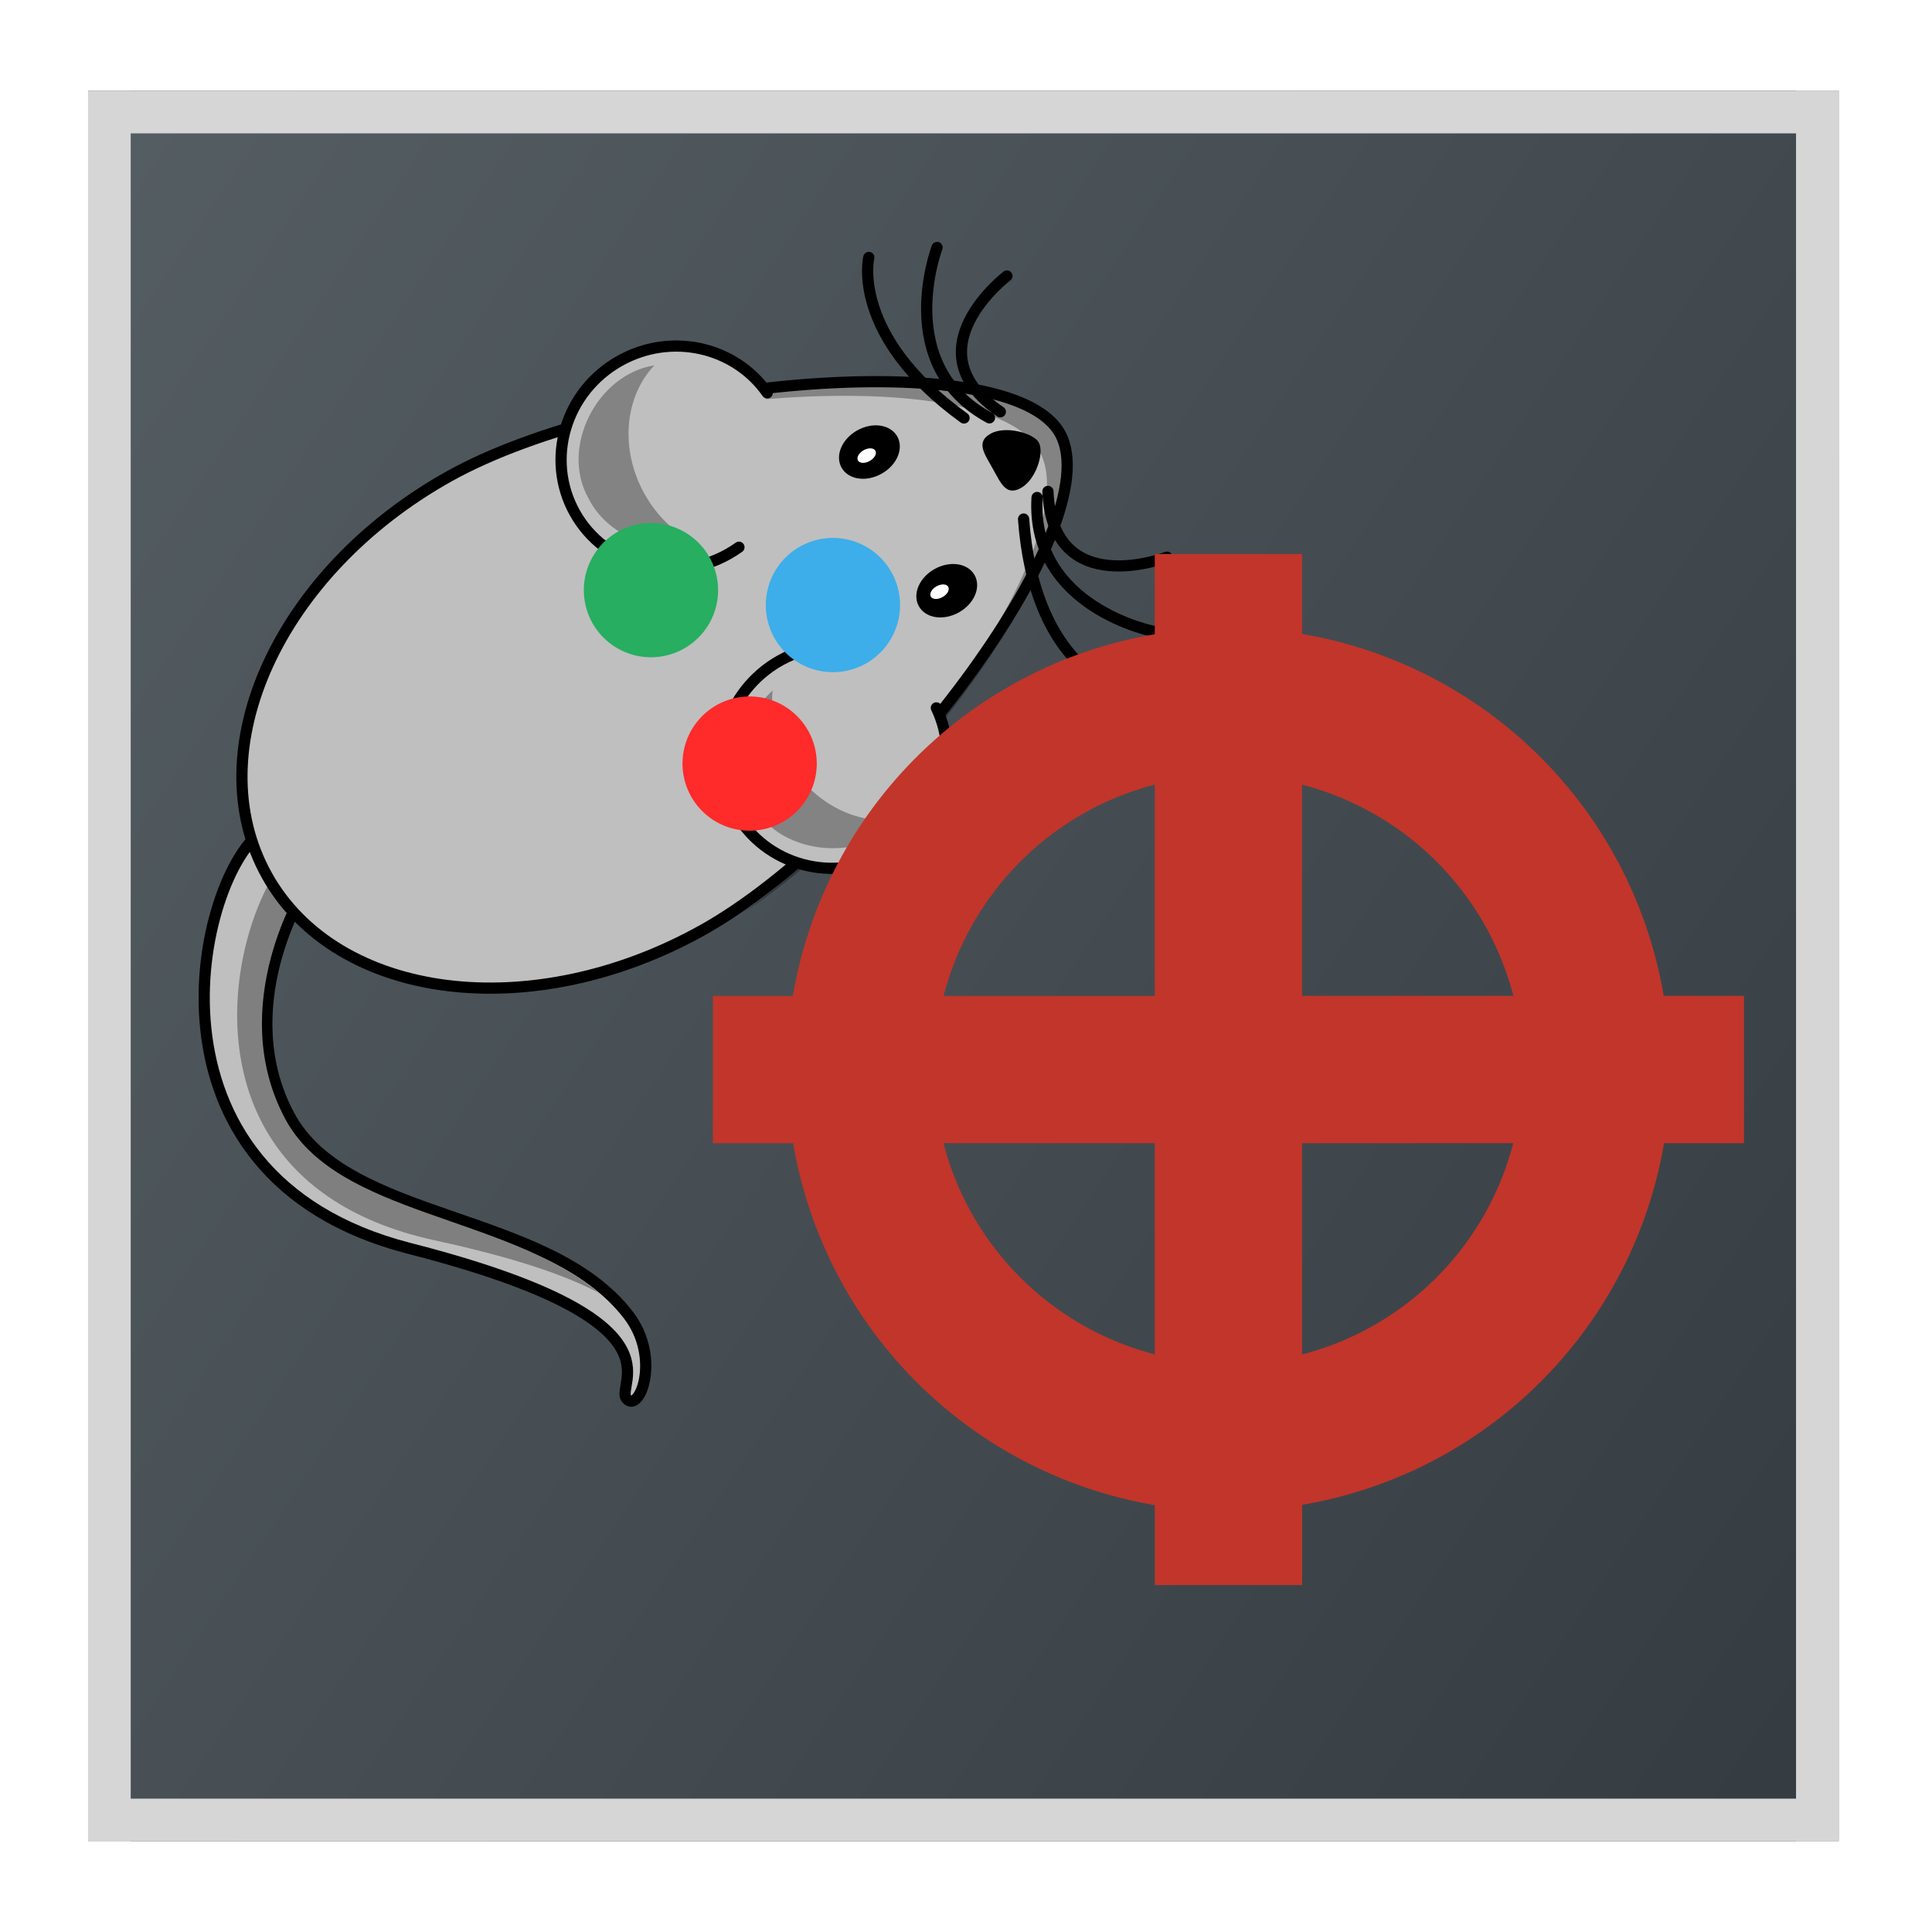 <?xml version="1.0" encoding="UTF-8" standalone="no"?>
<svg
   xmlns:dc="http://purl.org/dc/elements/1.1/"
   xmlns:cc="http://creativecommons.org/ns#"
   xmlns:rdf="http://www.w3.org/1999/02/22-rdf-syntax-ns#"
   xmlns:svg="http://www.w3.org/2000/svg"
   xmlns="http://www.w3.org/2000/svg"
   xmlns:xlink="http://www.w3.org/1999/xlink"
   xmlns:sodipodi="http://sodipodi.sourceforge.net/DTD/sodipodi-0.dtd"
   xmlns:inkscape="http://www.inkscape.org/namespaces/inkscape"
   width="64"
   height="64"
   version="1.1"
   id="svg61"
   sodipodi:docname="triled-tracker.svg"
   inkscape:version="0.92.4 (5da689c313, 2019-01-14)">
  <sodipodi:namedview
     pagecolor="#ffffff"
     bordercolor="#666666"
     borderopacity="1"
     objecttolerance="10"
     gridtolerance="10"
     guidetolerance="10"
     inkscape:pageopacity="0"
     inkscape:pageshadow="2"
     inkscape:window-width="2560"
     inkscape:window-height="1373"
     id="namedview63"
     showgrid="false"
     fit-margin-top="0"
     fit-margin-left="0"
     fit-margin-right="0"
     fit-margin-bottom="0"
     inkscape:zoom="8"
     inkscape:cx="-8.77796"
     inkscape:cy="27.9097"
     inkscape:window-x="0"
     inkscape:window-y="0"
     inkscape:window-maximized="1"
     inkscape:current-layer="g889">
    <inkscape:grid
       type="xygrid"
       id="grid874"
       originx="-0.706"
       originy="-4.618" />
  </sodipodi:namedview>
  <defs
     id="defs17">
    <linearGradient
       id="a"
       y1="543.8"
       y2="503.8"
       x1="434.57"
       gradientUnits="userSpaceOnUse"
       x2="384.57"
       gradientTransform="matrix(0.855,0,0,1.026,60.629,-17.365)">
      <stop
         stop-color="#343b40"
         id="stop2" />
      <stop
         offset="1"
         stop-color="#555e63"
         id="stop4" />
    </linearGradient>
    <linearGradient
       id="b"
       y1="44"
       y2="4"
       gradientUnits="userSpaceOnUse"
       x2="0"
       gradientTransform="translate(384.57,499.8)">
      <stop
         stop-color="#bd8d48"
         id="stop7" />
      <stop
         offset="1"
         stop-color="#e8b971"
         id="stop9" />
    </linearGradient>
    <linearGradient
       id="c"
       y1="17"
       x1="17"
       y2="40"
       x2="40"
       gradientUnits="userSpaceOnUse">
      <stop
         stop-color="#383e51"
         id="stop12" />
      <stop
         offset="1"
         stop-color="#655c6f"
         stop-opacity="0"
         id="stop14" />
    </linearGradient>
    <style
       type="text/css"
       id="current-color-scheme">
   .ColorScheme-Text { color:#444444; } .ColorScheme-Highlight { color:#4285f4; }
  </style>
    <style
       id="current-color-scheme-3"
       type="text/css">
      .ColorScheme-Text {
        color:#232629;
      }
      .ColorScheme-PositiveText {
        color:#27ae60;
      }
      </style>
    <style
       id="current-color-scheme-6"
       type="text/css">
      .ColorScheme-Text {
        color:#232629;
      }
      .ColorScheme-PositiveText {
        color:#27ae60;
      }
      </style>
    <linearGradient
       id="linearGradient4544"
       inkscape:collect="always">
      <stop
         id="stop4546"
         offset="0"
         style="stop-color:#ffffff;stop-opacity:1;" />
      <stop
         id="stop4548"
         offset="1"
         style="stop-color:#ffffff;stop-opacity:0;" />
    </linearGradient>
    <filter
       id="filter4411"
       inkscape:label="Drop Shadow"
       style="color-interpolation-filters:sRGB">
      <feFlood
         id="feFlood4413"
         result="flood"
         flood-color="rgb(0,0,0)"
         flood-opacity="0.498" />
      <feComposite
         id="feComposite4415"
         result="composite1"
         operator="in"
         in2="SourceGraphic"
         in="flood" />
      <feGaussianBlur
         id="feGaussianBlur4417"
         result="blur"
         stdDeviation="1.554"
         in="composite1" />
      <feOffset
         id="feOffset4419"
         result="offset"
         dy="9.3"
         dx="10.1" />
      <feComposite
         id="feComposite4421"
         result="composite2"
         operator="over"
         in2="offset"
         in="SourceGraphic" />
    </filter>
    <filter
       id="filter4423"
       inkscape:label="Drop Shadow"
       style="color-interpolation-filters:sRGB">
      <feFlood
         id="feFlood4425"
         result="flood"
         flood-color="rgb(0,0,0)"
         flood-opacity="0.498" />
      <feComposite
         id="feComposite4427"
         result="composite1"
         operator="in"
         in2="SourceGraphic"
         in="flood" />
      <feGaussianBlur
         id="feGaussianBlur4429"
         result="blur"
         stdDeviation="1.6"
         in="composite1" />
      <feOffset
         id="feOffset4431"
         result="offset"
         dy="9.3"
         dx="10.1" />
      <feComposite
         id="feComposite4433"
         result="composite2"
         operator="over"
         in2="offset"
         in="SourceGraphic" />
    </filter>
    <linearGradient
       id="a-5"
       y1="543.8"
       y2="503.8"
       x2="0"
       gradientUnits="userSpaceOnUse"
       gradientTransform="translate(-384.57,-499.8)">
      <stop
         stop-color="#197cf1"
         id="stop7-3" />
      <stop
         offset="1"
         stop-color="#20bcfa"
         id="stop9-5" />
    </linearGradient>
    <linearGradient
       id="b-6"
       y1="23.775"
       x1="22.54"
       y2="37.804"
       x2="36.896"
       gradientUnits="userSpaceOnUse">
      <stop
         stop-color="#292c2f"
         id="stop12-2" />
      <stop
         offset="1"
         stop-color="#292c2f"
         stop-opacity="0"
         id="stop14-9" />
    </linearGradient>
    <linearGradient
       gradientTransform="translate(-432.57,-499.8)"
       gradientUnits="userSpaceOnUse"
       x2="426.695"
       y2="499.921"
       y1="547.675"
       id="a-6"
       x1="389.32">
      <stop
         id="stop4216"
         stop-color="#18222a"
         style="stop-color:#1e2b35;stop-opacity:1" />
      <stop
         id="stop4218"
         stop-color="#566069"
         offset="1"
         style="stop-color:#6d7983;stop-opacity:1" />
    </linearGradient>
    <linearGradient
       gradientUnits="userSpaceOnUse"
       x2="416.57"
       y2="534.8"
       x1="399.57"
       y1="517.8"
       id="b-7"
       gradientTransform="translate(-344.57,-499.8)">
      <stop
         id="stop4221" />
      <stop
         id="stop4223"
         stop-opacity="0"
         offset="1" />
    </linearGradient>
    <linearGradient
       x2="0"
       gradientUnits="userSpaceOnUse"
       y2="508.8"
       y1="537.8"
       id="c-1"
       gradientTransform="translate(-344.57,-499.8)">
      <stop
         id="stop4226"
         stop-color="#026ddc" />
      <stop
         id="stop4228"
         stop-color="#28b0fd"
         offset="1" />
    </linearGradient>
    <linearGradient
       gradientTransform="translate(-0.081,-0.48)"
       gradientUnits="userSpaceOnUse"
       x2="416.65"
       y2="533.28"
       x1="408.65"
       y1="525.28"
       id="d">
      <stop
         id="stop4231"
         stop-opacity=".065" />
      <stop
         id="stop4233"
         stop-opacity="0"
         offset="1" />
    </linearGradient>
    <linearGradient
       gradientTransform="matrix(-1,0,0,1,817.2,-0.48)"
       x2="426.22"
       gradientUnits="userSpaceOnUse"
       y2="525.91"
       x1="417.79"
       y1="517.96"
       id="e"
       xlink:href="#d" />
    <linearGradient
       gradientTransform="translate(-13.182,-16.463)"
       id="b-5"
       y1="18.71"
       x1="22.285"
       y2="36.633"
       x2="39.28"
       gradientUnits="userSpaceOnUse">
      <stop
         stop-color="#292c2f"
         id="stop12-3" />
      <stop
         offset="1"
         stop-color="#292c2f"
         stop-opacity="0"
         id="stop14-5" />
    </linearGradient>
    <filter
       style="color-interpolation-filters:sRGB"
       inkscape:label="Invert"
       id="filter3422">
      <feColorMatrix
         type="hueRotate"
         values="180"
         result="color1"
         id="feColorMatrix3424" />
      <feColorMatrix
         values="1 0 0 0 0 0 1 0 0 0 0 0 1 0 0 -0.21 -0.72 -0.07 2 0 "
         result="fbSourceGraphic"
         id="feColorMatrix3426" />
      <feColorMatrix
         result="fbSourceGraphicAlpha"
         in="fbSourceGraphic"
         values="0 0 0 -1 0 0 0 0 -1 0 0 0 0 -1 0 0 0 0 1 0"
         id="feColorMatrix3428" />
      <feColorMatrix
         id="feColorMatrix3430"
         type="hueRotate"
         values="180"
         result="color1"
         in="fbSourceGraphic" />
      <feColorMatrix
         id="feColorMatrix3432"
         values="1 0 0 0 0 0 1 0 0 0 0 0 1 0 0 -0.21 -0.72 -0.07 2 0 "
         result="color2" />
    </filter>
    <filter
       style="color-interpolation-filters:sRGB"
       inkscape:label="Invert"
       id="filter3504">
      <feColorMatrix
         type="hueRotate"
         values="180"
         result="color1"
         id="feColorMatrix3506" />
      <feColorMatrix
         values="-1 0 0 0 1 0 -1 0 0 1 0 0 -1 0 1 -0.21 -0.72 -0.07 2 0 "
         result="color2"
         id="feColorMatrix3508" />
    </filter>
    <filter
       style="color-interpolation-filters:sRGB"
       inkscape:label="Invert"
       id="filter3392">
      <feColorMatrix
         values="1 0 0 0 0 0 1 0 0 0 0 0 1 0 0 -0.21 -0.72 -0.07 2 0 "
         result="fbSourceGraphic"
         id="feColorMatrix3394" />
      <feColorMatrix
         result="fbSourceGraphicAlpha"
         in="fbSourceGraphic"
         values="0 0 0 -1 0 0 0 0 -1 0 0 0 0 -1 0 0 0 0 1 0"
         id="feColorMatrix3437" />
      <feColorMatrix
         id="feColorMatrix3439"
         values="1 0 0 0 0 0 1 0 0 0 0 0 1 0 0 -0.21 -0.72 -0.07 2 0 "
         result="fbSourceGraphic"
         in="fbSourceGraphic" />
      <feColorMatrix
         result="fbSourceGraphicAlpha"
         in="fbSourceGraphic"
         values="0 0 0 -1 0 0 0 0 -1 0 0 0 0 -1 0 0 0 0 1 0"
         id="feColorMatrix3525" />
      <feColorMatrix
         id="feColorMatrix3527"
         values="1 0 0 0 0 0 1 0 0 0 0 0 1 0 0 -0.21 -0.72 -0.07 2 0 "
         result="fbSourceGraphic"
         in="fbSourceGraphic" />
      <feColorMatrix
         result="fbSourceGraphicAlpha"
         in="fbSourceGraphic"
         values="0 0 0 -1 0 0 0 0 -1 0 0 0 0 -1 0 0 0 0 1 0"
         id="feColorMatrix3464" />
      <feColorMatrix
         id="feColorMatrix3466"
         type="hueRotate"
         values="180"
         result="color1"
         in="fbSourceGraphic" />
      <feColorMatrix
         id="feColorMatrix3468"
         values="-1 0 0 0 1 0 -1 0 0 1 0 0 -1 0 1 -0.21 -0.72 -0.07 2 0 "
         result="fbSourceGraphic" />
      <feColorMatrix
         result="fbSourceGraphicAlpha"
         in="fbSourceGraphic"
         values="0 0 0 -1 0 0 0 0 -1 0 0 0 0 -1 0 0 0 0 1 0"
         id="feColorMatrix3556" />
      <feColorMatrix
         id="feColorMatrix3558"
         type="hueRotate"
         values="180"
         result="color1"
         in="fbSourceGraphic" />
      <feColorMatrix
         id="feColorMatrix3560"
         values="-1 0 0 0 1 0 -1 0 0 1 0 0 -1 0 1 -0.21 -0.72 -0.07 2 0 "
         result="color2" />
    </filter>
    <filter
       style="color-interpolation-filters:sRGB"
       inkscape:label="Invert"
       id="filter3396">
      <feColorMatrix
         values="1 0 0 0 0 0 1 0 0 0 0 0 1 0 0 -0.21 -0.72 -0.07 2 0 "
         result="fbSourceGraphic"
         id="feColorMatrix3398" />
      <feColorMatrix
         result="fbSourceGraphicAlpha"
         in="fbSourceGraphic"
         values="0 0 0 -1 0 0 0 0 -1 0 0 0 0 -1 0 0 0 0 1 0"
         id="feColorMatrix3441" />
      <feColorMatrix
         id="feColorMatrix3443"
         values="1 0 0 0 0 0 1 0 0 0 0 0 1 0 0 -0.21 -0.72 -0.07 2 0 "
         result="fbSourceGraphic"
         in="fbSourceGraphic" />
      <feColorMatrix
         result="fbSourceGraphicAlpha"
         in="fbSourceGraphic"
         values="0 0 0 -1 0 0 0 0 -1 0 0 0 0 -1 0 0 0 0 1 0"
         id="feColorMatrix3529" />
      <feColorMatrix
         id="feColorMatrix3531"
         values="1 0 0 0 0 0 1 0 0 0 0 0 1 0 0 -0.21 -0.72 -0.07 2 0 "
         result="fbSourceGraphic"
         in="fbSourceGraphic" />
      <feColorMatrix
         result="fbSourceGraphicAlpha"
         in="fbSourceGraphic"
         values="0 0 0 -1 0 0 0 0 -1 0 0 0 0 -1 0 0 0 0 1 0"
         id="feColorMatrix3470" />
      <feColorMatrix
         id="feColorMatrix3472"
         type="hueRotate"
         values="180"
         result="color1"
         in="fbSourceGraphic" />
      <feColorMatrix
         id="feColorMatrix3474"
         values="-1 0 0 0 1 0 -1 0 0 1 0 0 -1 0 1 -0.21 -0.72 -0.07 2 0 "
         result="fbSourceGraphic" />
      <feColorMatrix
         result="fbSourceGraphicAlpha"
         in="fbSourceGraphic"
         values="0 0 0 -1 0 0 0 0 -1 0 0 0 0 -1 0 0 0 0 1 0"
         id="feColorMatrix3544" />
      <feColorMatrix
         id="feColorMatrix3546"
         type="hueRotate"
         values="180"
         result="color1"
         in="fbSourceGraphic" />
      <feColorMatrix
         id="feColorMatrix3548"
         values="-1 0 0 0 1 0 -1 0 0 1 0 0 -1 0 1 -0.21 -0.72 -0.07 2 0 "
         result="fbSourceGraphic" />
      <feColorMatrix
         result="fbSourceGraphicAlpha"
         in="fbSourceGraphic"
         values="0 0 0 -1 0 0 0 0 -1 0 0 0 0 -1 0 0 0 0 1 0"
         id="feColorMatrix3550" />
      <feColorMatrix
         id="feColorMatrix3552"
         type="hueRotate"
         values="180"
         result="color1"
         in="fbSourceGraphic" />
      <feColorMatrix
         id="feColorMatrix3554"
         values="-1 0 0 0 1 0 -1 0 0 1 0 0 -1 0 1 -0.21 -0.72 -0.07 2 0 "
         result="fbSourceGraphic" />
      <feColorMatrix
         result="fbSourceGraphicAlpha"
         in="fbSourceGraphic"
         values="0 0 0 -1 0 0 0 0 -1 0 0 0 0 -1 0 0 0 0 1 0"
         id="feColorMatrix3572" />
      <feColorMatrix
         id="feColorMatrix3574"
         type="hueRotate"
         values="180"
         result="color1"
         in="fbSourceGraphic" />
      <feColorMatrix
         id="feColorMatrix3576"
         values="-1 0 0 0 1 0 -1 0 0 1 0 0 -1 0 1 -0.21 -0.72 -0.07 2 0 "
         result="color2" />
    </filter>
    <filter
       style="color-interpolation-filters:sRGB"
       inkscape:label="Invert"
       id="filter3400">
      <feColorMatrix
         values="1 0 0 0 0 0 1 0 0 0 0 0 1 0 0 -0.21 -0.72 -0.07 2 0 "
         result="fbSourceGraphic"
         id="feColorMatrix3402" />
      <feColorMatrix
         result="fbSourceGraphicAlpha"
         in="fbSourceGraphic"
         values="0 0 0 -1 0 0 0 0 -1 0 0 0 0 -1 0 0 0 0 1 0"
         id="feColorMatrix3445" />
      <feColorMatrix
         id="feColorMatrix3447"
         values="1 0 0 0 0 0 1 0 0 0 0 0 1 0 0 -0.21 -0.72 -0.07 2 0 "
         result="fbSourceGraphic"
         in="fbSourceGraphic" />
      <feColorMatrix
         result="fbSourceGraphicAlpha"
         in="fbSourceGraphic"
         values="0 0 0 -1 0 0 0 0 -1 0 0 0 0 -1 0 0 0 0 1 0"
         id="feColorMatrix3533" />
      <feColorMatrix
         id="feColorMatrix3535"
         values="1 0 0 0 0 0 1 0 0 0 0 0 1 0 0 -0.21 -0.72 -0.07 2 0 "
         result="fbSourceGraphic"
         in="fbSourceGraphic" />
      <feColorMatrix
         result="fbSourceGraphicAlpha"
         in="fbSourceGraphic"
         values="0 0 0 -1 0 0 0 0 -1 0 0 0 0 -1 0 0 0 0 1 0"
         id="feColorMatrix3476" />
      <feColorMatrix
         id="feColorMatrix3478"
         type="hueRotate"
         values="180"
         result="color1"
         in="fbSourceGraphic" />
      <feColorMatrix
         id="feColorMatrix3480"
         values="-1 0 0 0 1 0 -1 0 0 1 0 0 -1 0 1 -0.21 -0.72 -0.07 2 0 "
         result="color2" />
    </filter>
    <filter
       style="color-interpolation-filters:sRGB"
       inkscape:label="Invert"
       id="filter3404">
      <feColorMatrix
         values="1 0 0 0 0 0 1 0 0 0 0 0 1 0 0 -0.21 -0.72 -0.07 2 0 "
         result="fbSourceGraphic"
         id="feColorMatrix3406" />
      <feColorMatrix
         result="fbSourceGraphicAlpha"
         in="fbSourceGraphic"
         values="0 0 0 -1 0 0 0 0 -1 0 0 0 0 -1 0 0 0 0 1 0"
         id="feColorMatrix3449" />
      <feColorMatrix
         id="feColorMatrix3451"
         values="1 0 0 0 0 0 1 0 0 0 0 0 1 0 0 -0.21 -0.72 -0.07 2 0 "
         result="fbSourceGraphic"
         in="fbSourceGraphic" />
      <feColorMatrix
         result="fbSourceGraphicAlpha"
         in="fbSourceGraphic"
         values="0 0 0 -1 0 0 0 0 -1 0 0 0 0 -1 0 0 0 0 1 0"
         id="feColorMatrix3537" />
      <feColorMatrix
         id="feColorMatrix3539"
         values="1 0 0 0 0 0 1 0 0 0 0 0 1 0 0 -0.21 -0.72 -0.07 2 0 "
         result="fbSourceGraphic"
         in="fbSourceGraphic" />
      <feColorMatrix
         result="fbSourceGraphicAlpha"
         in="fbSourceGraphic"
         values="0 0 0 -1 0 0 0 0 -1 0 0 0 0 -1 0 0 0 0 1 0"
         id="feColorMatrix3482" />
      <feColorMatrix
         id="feColorMatrix3484"
         type="hueRotate"
         values="180"
         result="color1"
         in="fbSourceGraphic" />
      <feColorMatrix
         id="feColorMatrix3486"
         values="-1 0 0 0 1 0 -1 0 0 1 0 0 -1 0 1 -0.21 -0.72 -0.07 2 0 "
         result="color2" />
    </filter>
    <filter
       style="color-interpolation-filters:sRGB"
       inkscape:label="Invert"
       id="filter3408">
      <feColorMatrix
         values="1 0 0 0 0 0 1 0 0 0 0 0 1 0 0 -0.21 -0.72 -0.07 2 0 "
         result="fbSourceGraphic"
         id="feColorMatrix3410" />
      <feColorMatrix
         result="fbSourceGraphicAlpha"
         in="fbSourceGraphic"
         values="0 0 0 -1 0 0 0 0 -1 0 0 0 0 -1 0 0 0 0 1 0"
         id="feColorMatrix3453" />
      <feColorMatrix
         id="feColorMatrix3455"
         values="1 0 0 0 0 0 1 0 0 0 0 0 1 0 0 -0.21 -0.72 -0.07 2 0 "
         result="fbSourceGraphic"
         in="fbSourceGraphic" />
      <feColorMatrix
         result="fbSourceGraphicAlpha"
         in="fbSourceGraphic"
         values="0 0 0 -1 0 0 0 0 -1 0 0 0 0 -1 0 0 0 0 1 0"
         id="feColorMatrix3541" />
      <feColorMatrix
         id="feColorMatrix3543"
         values="1 0 0 0 0 0 1 0 0 0 0 0 1 0 0 -0.21 -0.72 -0.07 2 0 "
         result="fbSourceGraphic"
         in="fbSourceGraphic" />
      <feColorMatrix
         result="fbSourceGraphicAlpha"
         in="fbSourceGraphic"
         values="0 0 0 -1 0 0 0 0 -1 0 0 0 0 -1 0 0 0 0 1 0"
         id="feColorMatrix3488" />
      <feColorMatrix
         id="feColorMatrix3490"
         type="hueRotate"
         values="180"
         result="color1"
         in="fbSourceGraphic" />
      <feColorMatrix
         id="feColorMatrix3492"
         values="-1 0 0 0 1 0 -1 0 0 1 0 0 -1 0 1 -0.21 -0.72 -0.07 2 0 "
         result="color2" />
    </filter>
    <filter
       style="color-interpolation-filters:sRGB"
       inkscape:label="Invert"
       id="filter3412">
      <feColorMatrix
         values="1 0 0 0 0 0 1 0 0 0 0 0 1 0 0 -0.21 -0.72 -0.07 2 0 "
         result="fbSourceGraphic"
         id="feColorMatrix3414" />
      <feColorMatrix
         result="fbSourceGraphicAlpha"
         in="fbSourceGraphic"
         values="0 0 0 -1 0 0 0 0 -1 0 0 0 0 -1 0 0 0 0 1 0"
         id="feColorMatrix3457" />
      <feColorMatrix
         id="feColorMatrix3459"
         values="1 0 0 0 0 0 1 0 0 0 0 0 1 0 0 -0.21 -0.72 -0.07 2 0 "
         result="fbSourceGraphic"
         in="fbSourceGraphic" />
      <feColorMatrix
         result="fbSourceGraphicAlpha"
         in="fbSourceGraphic"
         values="0 0 0 -1 0 0 0 0 -1 0 0 0 0 -1 0 0 0 0 1 0"
         id="feColorMatrix3545" />
      <feColorMatrix
         id="feColorMatrix3547"
         values="1 0 0 0 0 0 1 0 0 0 0 0 1 0 0 -0.21 -0.72 -0.07 2 0 "
         result="fbSourceGraphic"
         in="fbSourceGraphic" />
      <feColorMatrix
         result="fbSourceGraphicAlpha"
         in="fbSourceGraphic"
         values="0 0 0 -1 0 0 0 0 -1 0 0 0 0 -1 0 0 0 0 1 0"
         id="feColorMatrix3494" />
      <feColorMatrix
         id="feColorMatrix3496"
         type="hueRotate"
         values="180"
         result="color1"
         in="fbSourceGraphic" />
      <feColorMatrix
         id="feColorMatrix3498"
         values="-1 0 0 0 1 0 -1 0 0 1 0 0 -1 0 1 -0.21 -0.72 -0.07 2 0 "
         result="color2" />
    </filter>
    <filter
       style="color-interpolation-filters:sRGB"
       inkscape:label="Invert"
       id="filter3416">
      <feColorMatrix
         values="1 0 0 0 0 0 1 0 0 0 0 0 1 0 0 -0.21 -0.72 -0.07 2 0 "
         result="fbSourceGraphic"
         id="feColorMatrix3418" />
      <feColorMatrix
         result="fbSourceGraphicAlpha"
         in="fbSourceGraphic"
         values="0 0 0 -1 0 0 0 0 -1 0 0 0 0 -1 0 0 0 0 1 0"
         id="feColorMatrix3461" />
      <feColorMatrix
         id="feColorMatrix3463"
         values="1 0 0 0 0 0 1 0 0 0 0 0 1 0 0 -0.21 -0.72 -0.07 2 0 "
         result="fbSourceGraphic"
         in="fbSourceGraphic" />
      <feColorMatrix
         result="fbSourceGraphicAlpha"
         in="fbSourceGraphic"
         values="0 0 0 -1 0 0 0 0 -1 0 0 0 0 -1 0 0 0 0 1 0"
         id="feColorMatrix3549" />
      <feColorMatrix
         id="feColorMatrix3551"
         values="1 0 0 0 0 0 1 0 0 0 0 0 1 0 0 -0.21 -0.72 -0.07 2 0 "
         result="fbSourceGraphic"
         in="fbSourceGraphic" />
      <feColorMatrix
         result="fbSourceGraphicAlpha"
         in="fbSourceGraphic"
         values="0 0 0 -1 0 0 0 0 -1 0 0 0 0 -1 0 0 0 0 1 0"
         id="feColorMatrix3500" />
      <feColorMatrix
         id="feColorMatrix3502"
         type="hueRotate"
         values="180"
         result="color1"
         in="fbSourceGraphic" />
      <feColorMatrix
         id="feColorMatrix3504"
         values="-1 0 0 0 1 0 -1 0 0 1 0 0 -1 0 1 -0.21 -0.72 -0.07 2 0 "
         result="color2" />
    </filter>
    <filter
       style="color-interpolation-filters:sRGB"
       inkscape:label="Invert"
       id="filter3420">
      <feColorMatrix
         values="1 0 0 0 0 0 1 0 0 0 0 0 1 0 0 -0.21 -0.72 -0.07 2 0 "
         result="fbSourceGraphic"
         id="feColorMatrix3422" />
      <feColorMatrix
         result="fbSourceGraphicAlpha"
         in="fbSourceGraphic"
         values="0 0 0 -1 0 0 0 0 -1 0 0 0 0 -1 0 0 0 0 1 0"
         id="feColorMatrix3465" />
      <feColorMatrix
         id="feColorMatrix3467"
         values="1 0 0 0 0 0 1 0 0 0 0 0 1 0 0 -0.21 -0.72 -0.07 2 0 "
         result="fbSourceGraphic"
         in="fbSourceGraphic" />
      <feColorMatrix
         result="fbSourceGraphicAlpha"
         in="fbSourceGraphic"
         values="0 0 0 -1 0 0 0 0 -1 0 0 0 0 -1 0 0 0 0 1 0"
         id="feColorMatrix3553" />
      <feColorMatrix
         id="feColorMatrix3555"
         values="1 0 0 0 0 0 1 0 0 0 0 0 1 0 0 -0.21 -0.72 -0.07 2 0 "
         result="fbSourceGraphic"
         in="fbSourceGraphic" />
      <feColorMatrix
         result="fbSourceGraphicAlpha"
         in="fbSourceGraphic"
         values="0 0 0 -1 0 0 0 0 -1 0 0 0 0 -1 0 0 0 0 1 0"
         id="feColorMatrix3507" />
      <feColorMatrix
         id="feColorMatrix3509"
         type="hueRotate"
         values="180"
         result="color1"
         in="fbSourceGraphic" />
      <feColorMatrix
         id="feColorMatrix3511"
         values="-1 0 0 0 1 0 -1 0 0 1 0 0 -1 0 1 -0.21 -0.72 -0.07 2 0 "
         result="color2" />
    </filter>
    <filter
       style="color-interpolation-filters:sRGB"
       inkscape:label="Invert"
       id="filter3424">
      <feColorMatrix
         values="1 0 0 0 0 0 1 0 0 0 0 0 1 0 0 -0.21 -0.72 -0.07 2 0 "
         result="fbSourceGraphic"
         id="feColorMatrix3427" />
      <feColorMatrix
         result="fbSourceGraphicAlpha"
         in="fbSourceGraphic"
         values="0 0 0 -1 0 0 0 0 -1 0 0 0 0 -1 0 0 0 0 1 0"
         id="feColorMatrix3469" />
      <feColorMatrix
         id="feColorMatrix3471"
         values="1 0 0 0 0 0 1 0 0 0 0 0 1 0 0 -0.21 -0.72 -0.07 2 0 "
         result="fbSourceGraphic"
         in="fbSourceGraphic" />
      <feColorMatrix
         result="fbSourceGraphicAlpha"
         in="fbSourceGraphic"
         values="0 0 0 -1 0 0 0 0 -1 0 0 0 0 -1 0 0 0 0 1 0"
         id="feColorMatrix3557" />
      <feColorMatrix
         id="feColorMatrix3559"
         values="1 0 0 0 0 0 1 0 0 0 0 0 1 0 0 -0.21 -0.72 -0.07 2 0 "
         result="fbSourceGraphic"
         in="fbSourceGraphic" />
      <feColorMatrix
         result="fbSourceGraphicAlpha"
         in="fbSourceGraphic"
         values="0 0 0 -1 0 0 0 0 -1 0 0 0 0 -1 0 0 0 0 1 0"
         id="feColorMatrix3513" />
      <feColorMatrix
         id="feColorMatrix3515"
         type="hueRotate"
         values="180"
         result="color1"
         in="fbSourceGraphic" />
      <feColorMatrix
         id="feColorMatrix3517"
         values="-1 0 0 0 1 0 -1 0 0 1 0 0 -1 0 1 -0.21 -0.72 -0.07 2 0 "
         result="color2" />
    </filter>
    <filter
       style="color-interpolation-filters:sRGB"
       inkscape:label="Invert"
       id="filter3429">
      <feColorMatrix
         values="1 0 0 0 0 0 1 0 0 0 0 0 1 0 0 -0.21 -0.72 -0.07 2 0 "
         result="fbSourceGraphic"
         id="feColorMatrix3431" />
      <feColorMatrix
         result="fbSourceGraphicAlpha"
         in="fbSourceGraphic"
         values="0 0 0 -1 0 0 0 0 -1 0 0 0 0 -1 0 0 0 0 1 0"
         id="feColorMatrix3473" />
      <feColorMatrix
         id="feColorMatrix3475"
         values="1 0 0 0 0 0 1 0 0 0 0 0 1 0 0 -0.21 -0.72 -0.07 2 0 "
         result="fbSourceGraphic"
         in="fbSourceGraphic" />
      <feColorMatrix
         result="fbSourceGraphicAlpha"
         in="fbSourceGraphic"
         values="0 0 0 -1 0 0 0 0 -1 0 0 0 0 -1 0 0 0 0 1 0"
         id="feColorMatrix3561" />
      <feColorMatrix
         id="feColorMatrix3563"
         values="1 0 0 0 0 0 1 0 0 0 0 0 1 0 0 -0.21 -0.72 -0.07 2 0 "
         result="fbSourceGraphic"
         in="fbSourceGraphic" />
      <feColorMatrix
         result="fbSourceGraphicAlpha"
         in="fbSourceGraphic"
         values="0 0 0 -1 0 0 0 0 -1 0 0 0 0 -1 0 0 0 0 1 0"
         id="feColorMatrix3458" />
      <feColorMatrix
         id="feColorMatrix3460"
         type="hueRotate"
         values="180"
         result="color1"
         in="fbSourceGraphic" />
      <feColorMatrix
         id="feColorMatrix3462"
         values="-1 0 0 0 1 0 -1 0 0 1 0 0 -1 0 1 -0.21 -0.72 -0.07 2 0 "
         result="fbSourceGraphic" />
      <feColorMatrix
         result="fbSourceGraphicAlpha"
         in="fbSourceGraphic"
         values="0 0 0 -1 0 0 0 0 -1 0 0 0 0 -1 0 0 0 0 1 0"
         id="feColorMatrix3519" />
      <feColorMatrix
         id="feColorMatrix3521"
         type="hueRotate"
         values="180"
         result="color1"
         in="fbSourceGraphic" />
      <feColorMatrix
         id="feColorMatrix3523"
         values="-1 0 0 0 1 0 -1 0 0 1 0 0 -1 0 1 -0.21 -0.72 -0.07 2 0 "
         result="fbSourceGraphic" />
      <feColorMatrix
         result="fbSourceGraphicAlpha"
         in="fbSourceGraphic"
         values="0 0 0 -1 0 0 0 0 -1 0 0 0 0 -1 0 0 0 0 1 0"
         id="feColorMatrix3538" />
      <feColorMatrix
         id="feColorMatrix3540"
         type="hueRotate"
         values="180"
         result="color1"
         in="fbSourceGraphic" />
      <feColorMatrix
         id="feColorMatrix3542"
         values="-1 0 0 0 1 0 -1 0 0 1 0 0 -1 0 1 -0.21 -0.72 -0.07 2 0 "
         result="color2" />
    </filter>
    <filter
       style="color-interpolation-filters:sRGB"
       inkscape:label="Invert"
       id="filter3433">
      <feColorMatrix
         values="1 0 0 0 0 0 1 0 0 0 0 0 1 0 0 -0.21 -0.72 -0.07 2 0 "
         result="fbSourceGraphic"
         id="feColorMatrix3435" />
      <feColorMatrix
         result="fbSourceGraphicAlpha"
         in="fbSourceGraphic"
         values="0 0 0 -1 0 0 0 0 -1 0 0 0 0 -1 0 0 0 0 1 0"
         id="feColorMatrix3477" />
      <feColorMatrix
         id="feColorMatrix3479"
         values="1 0 0 0 0 0 1 0 0 0 0 0 1 0 0 -0.21 -0.72 -0.07 2 0 "
         result="fbSourceGraphic"
         in="fbSourceGraphic" />
      <feColorMatrix
         result="fbSourceGraphicAlpha"
         in="fbSourceGraphic"
         values="0 0 0 -1 0 0 0 0 -1 0 0 0 0 -1 0 0 0 0 1 0"
         id="feColorMatrix3565" />
      <feColorMatrix
         id="feColorMatrix3567"
         values="1 0 0 0 0 0 1 0 0 0 0 0 1 0 0 -0.21 -0.72 -0.07 2 0 "
         result="fbSourceGraphic"
         in="fbSourceGraphic" />
      <feColorMatrix
         result="fbSourceGraphicAlpha"
         in="fbSourceGraphic"
         values="0 0 0 -1 0 0 0 0 -1 0 0 0 0 -1 0 0 0 0 1 0"
         id="feColorMatrix3526" />
      <feColorMatrix
         id="feColorMatrix3528"
         type="hueRotate"
         values="180"
         result="color1"
         in="fbSourceGraphic" />
      <feColorMatrix
         id="feColorMatrix3530"
         values="-1 0 0 0 1 0 -1 0 0 1 0 0 -1 0 1 -0.21 -0.72 -0.07 2 0 "
         result="color2" />
    </filter>
    <filter
       style="color-interpolation-filters:sRGB"
       inkscape:label="Invert"
       id="filter3532">
      <feColorMatrix
         type="hueRotate"
         values="180"
         result="color1"
         id="feColorMatrix3534" />
      <feColorMatrix
         values="-1 0 0 0 1 0 -1 0 0 1 0 0 -1 0 1 -0.21 -0.72 -0.07 2 0 "
         result="color2"
         id="feColorMatrix3536" />
    </filter>
    <filter
       style="color-interpolation-filters:sRGB"
       inkscape:label="Invert"
       id="filter3578">
      <feColorMatrix
         type="hueRotate"
         values="180"
         result="color1"
         id="feColorMatrix3580" />
      <feColorMatrix
         values="-1 0 0 0 1 0 -1 0 0 1 0 0 -1 0 1 -0.21 -0.72 -0.07 2 0 "
         result="color2"
         id="feColorMatrix3582" />
    </filter>
    <filter
       style="color-interpolation-filters:sRGB"
       inkscape:label="Invert"
       id="filter3584">
      <feColorMatrix
         type="hueRotate"
         values="180"
         result="color1"
         id="feColorMatrix3586" />
      <feColorMatrix
         values="-1 0 0 0 1 0 -1 0 0 1 0 0 -1 0 1 -0.21 -0.72 -0.07 2 0 "
         result="color2"
         id="feColorMatrix3588" />
    </filter>
    <filter
       style="color-interpolation-filters:sRGB"
       inkscape:label="Invert"
       id="filter3590">
      <feColorMatrix
         type="hueRotate"
         values="180"
         result="color1"
         id="feColorMatrix3592" />
      <feColorMatrix
         values="-1 0 0 0 1 0 -1 0 0 1 0 0 -1 0 1 -0.21 -0.72 -0.07 2 0 "
         result="color2"
         id="feColorMatrix3594" />
    </filter>
    <filter
       style="color-interpolation-filters:sRGB"
       inkscape:label="Invert"
       id="filter3596">
      <feColorMatrix
         type="hueRotate"
         values="180"
         result="color1"
         id="feColorMatrix3598" />
      <feColorMatrix
         values="-1 0 0 0 1 0 -1 0 0 1 0 0 -1 0 1 -0.21 -0.72 -0.07 2 0 "
         result="color2"
         id="feColorMatrix3600" />
    </filter>
    <filter
       style="color-interpolation-filters:sRGB"
       inkscape:label="Invert"
       id="filter3602">
      <feColorMatrix
         type="hueRotate"
         values="180"
         result="color1"
         id="feColorMatrix3604" />
      <feColorMatrix
         values="-1 0 0 0 1 0 -1 0 0 1 0 0 -1 0 1 -0.21 -0.72 -0.07 2 0 "
         result="color2"
         id="feColorMatrix3606" />
    </filter>
    <filter
       style="color-interpolation-filters:sRGB"
       inkscape:label="Invert"
       id="filter3608">
      <feColorMatrix
         type="hueRotate"
         values="180"
         result="color1"
         id="feColorMatrix3610" />
      <feColorMatrix
         values="-1 0 0 0 1 0 -1 0 0 1 0 0 -1 0 1 -0.21 -0.72 -0.07 2 0 "
         result="color2"
         id="feColorMatrix3612" />
    </filter>
    <linearGradient
       id="linearGradient3250">
      <stop
         id="stop3252"
         style="stop-color:#d7a3a0;stop-opacity:1"
         offset="0" />
      <stop
         id="stop3254"
         style="stop-color:#e4b8b5;stop-opacity:1"
         offset="0.5" />
      <stop
         id="stop3256"
         style="stop-color:#eac2bf;stop-opacity:1"
         offset="0.656" />
      <stop
         id="stop3258"
         style="stop-color:#ffffff;stop-opacity:1"
         offset="1" />
    </linearGradient>
    <linearGradient
       id="linearGradient3212">
      <stop
         id="stop3214"
         style="stop-color:#d7a3a0;stop-opacity:1"
         offset="0" />
      <stop
         id="stop3246"
         style="stop-color:#e4b8b5;stop-opacity:1"
         offset="0.5" />
      <stop
         id="stop3248"
         style="stop-color:#eac2bf;stop-opacity:1"
         offset="0.75" />
      <stop
         id="stop3220"
         style="stop-color:#ffffff;stop-opacity:1"
         offset="1" />
    </linearGradient>
    <linearGradient
       gradientTransform="scale(1.067)"
       x1="76.134"
       y1="77.077"
       x2="82.662"
       y2="64.913"
       id="linearGradient3218"
       xlink:href="#linearGradient3212"
       gradientUnits="userSpaceOnUse" />
    <linearGradient
       gradientTransform="scale(1.067)"
       x1="65.21"
       y1="98.544"
       x2="73.522"
       y2="80.635"
       id="linearGradient3228"
       xlink:href="#linearGradient3212"
       gradientUnits="userSpaceOnUse" />
    <linearGradient
       gradientTransform="scale(1.067)"
       x1="59.946"
       y1="122.133"
       x2="69.197"
       y2="101.642"
       id="linearGradient3236"
       xlink:href="#linearGradient3212"
       gradientUnits="userSpaceOnUse" />
    <linearGradient
       gradientTransform="scale(1.067)"
       x1="59.601"
       y1="136.392"
       x2="64.976"
       y2="125.61"
       id="linearGradient3244"
       xlink:href="#linearGradient3250"
       gradientUnits="userSpaceOnUse" />
    <linearGradient
       gradientTransform="scale(1.067)"
       x1="13.931"
       y1="-2.636"
       x2="107.684"
       y2="36.146"
       id="linearGradient3180"
       xlink:href="#linearGradient4544"
       gradientUnits="userSpaceOnUse" />
    <filter
       id="filter1088"
       inkscape:label="Invert"
       style="color-interpolation-filters:sRGB;">
      <feColorMatrix
         id="feColorMatrix1084"
         result="color1"
         values="180"
         type="hueRotate" />
      <feColorMatrix
         id="feColorMatrix1086"
         result="color2"
         values="-1 0 0 0 1 0 -1 0 0 1 0 0 -1 0 1 -0.21 -0.72 -0.07 2 0 " />
    </filter>
    <linearGradient
       id="svg_12"
       spreadMethod="pad"
       x1="0.23"
       y1="0.715"
       x2="1">
      <stop
         id="stop1446"
         stop-color="#3f3f3f"
         offset="0" />
      <stop
         id="stop1448"
         stop-color="#ffffff"
         stop-opacity="0.996"
         offset="1" />
    </linearGradient>
    <pattern
       height="100"
       width="100"
       y="0"
       x="0"
       patternUnits="userSpaceOnUse"
       id="gridpattern">
      <image
         height="100"
         width="100"
         y="0"
         x="0"
         id="svg_1" />
    </pattern>
    <filter
       style="color-interpolation-filters:sRGB;"
       inkscape:label="Drop Shadow"
       id="filter1896">
      <feFlood
         flood-opacity="0.498"
         flood-color="rgb(0,0,0)"
         result="flood"
         id="feFlood1886" />
      <feComposite
         in="SourceGraphic"
         in2="flood"
         operator="in"
         result="composite1"
         id="feComposite1888" />
      <feGaussianBlur
         in="composite1"
         stdDeviation="1"
         result="blur"
         id="feGaussianBlur1890" />
      <feOffset
         dx="0.8"
         dy="0.8"
         result="offset"
         id="feOffset1892" />
      <feComposite
         in="SourceGraphic"
         in2="offset"
         operator="over"
         result="composite2"
         id="feComposite1894" />
    </filter>
  </defs>
  <g
     transform="translate(-385.276,-479.182)"
     id="g59">
    <g
       id="g23"
       transform="matrix(1,0,0,0.85,0,78.57)"
       style="stroke-width:2.8;stroke-opacity:0.55" />
    <g
       id="g31"
       style="fill:#aa7f41" />
    <g
       id="g889"
       transform="matrix(1.559,0,0,1.559,-221.995,-299.829)">
      <g
         id="g10650">
        <g
           transform="matrix(0.906,0,0,0.906,38.447,48.846)"
           id="g852">
          <rect
             style="fill:url(#a);stroke-width:2.624;stroke-opacity:0.55"
             id="rect19"
             height="41.057"
             y="499.743"
             x="389.57"
             width="41.057" />
          <rect
             style="color:#000000;color-interpolation:sRGB;color-interpolation-filters:linearRGB;fill:#d6d6d6;stroke-width:1.099;color-rendering:auto;image-rendering:auto;shape-rendering:auto;text-rendering:auto"
             id="rect39"
             height="41.057"
             y="499.75"
             x="389.57"
             width="1" />
          <rect
             transform="rotate(-90)"
             style="color:#000000;color-interpolation:sRGB;color-interpolation-filters:linearRGB;fill:#d6d6d6;stroke-width:1.099;color-rendering:auto;image-rendering:auto;shape-rendering:auto;text-rendering:auto"
             id="rect39-7"
             height="41.05"
             y="389.576"
             x="-500.744"
             width="1" />
          <rect
             transform="rotate(-90)"
             style="color:#000000;color-interpolation:sRGB;color-interpolation-filters:linearRGB;fill:#d6d6d6;stroke-width:1.099;color-rendering:auto;image-rendering:auto;shape-rendering:auto;text-rendering:auto"
             id="rect39-7-0"
             height="41.05"
             y="389.576"
             x="-540.8"
             width="1" />
          <rect
             style="color:#000000;color-interpolation:sRGB;color-interpolation-filters:linearRGB;fill:#d6d6d6;stroke-width:1.099;color-rendering:auto;image-rendering:auto;shape-rendering:auto;text-rendering:auto"
             id="rect39-9"
             height="41.057"
             y="499.743"
             x="429.627"
             width="1" />
        </g>
        <g
           transform="matrix(-0.029,-0.052,0.052,-0.029,401.947,529.074)"
           id="g1478">
          <title
             id="title1455">Layer 1</title>
          <path
             style="fill:#bfbfbf;fill-rule:evenodd;stroke:#000000;stroke-width:4;stroke-miterlimit:4"
             inkscape:connector-curvature="0"
             stroke-miterlimit="4"
             id="path3264"
             d="M 228.127,-3.977 C 226.096,-31.94 144.172,-106.758 72.404,-31.184 0.635,44.391 -5.458,8.871 -12.229,10.382 c -6.771,1.511 6.739,17.88 25.728,15.115 46.717,-6.802 77.862,-71.796 121.193,-71.04 43.664,0.762 67.029,43.077 67.029,43.077 z" />
          <path
             style="fill:#7f7f7f;fill-rule:evenodd;stroke-width:4;stroke-miterlimit:4"
             inkscape:connector-curvature="0"
             stroke-miterlimit="4"
             id="path2407"
             d="M 134.252,-55.311 C 113.826,-55.044 91.723,-45.939 70.576,-21.941 51.105,0.155 36.77,12.845 26.063,19.832 l -1,0.481 C 66.127,5.057 94.948,-48.085 134.323,-47.389 c 45.933,0.812 70.5,45.934 70.5,45.934 L 215.5,-2.055 c -8.241,-21.114 -41.618,-53.775 -81.248,-53.256 z" />
          <path
             style="fill:#bfbfbf;fill-rule:nonzero;stroke:#000000;stroke-width:4;stroke-linecap:round;stroke-miterlimit:4"
             inkscape:connector-curvature="0"
             stroke-miterlimit="4"
             id="path2383"
             d="m 306.149,115.445 c 0,69.677 -55.531,197.804 -92.742,197.804 -38.254,0 -92.741,-128.127 -92.741,-197.804 0,-69.675 41.548,-126.224 92.741,-126.224 51.193,0 92.742,56.549 92.742,126.224 z" />
          <path
             style="fill:#000000;fill-opacity:0.314;fill-rule:nonzero;stroke-width:4;stroke-linecap:round;stroke-miterlimit:4"
             inkscape:connector-curvature="0"
             stroke-miterlimit="4"
             id="path3397"
             d="m 304.887,101.607 c 0.225,3.458 0.34,6.944 0.34,10.477 0,67.516 -56.099,191.701 -93.704,191.701 -35.26,-6e-5 -84.184,-103.283 -92.513,-172.672 4.64,69.006 56.519,182.15 93.421,182.15 37.605,0 93.704,-124.185 93.704,-191.701 0,-6.799 -0.43,-13.457 -1.248,-19.955 z" />
          <path
             style="fill:#bfbfbf;fill-rule:nonzero;stroke:#000000;stroke-width:4;stroke-linecap:round;stroke-miterlimit:4"
             inkscape:connector-curvature="0"
             stroke-miterlimit="4"
             id="path2386"
             d="m 276.873,229.045 c 19.985,-2.016 35.606,-19.291 35.606,-40.3 0,-22.362 -17.711,-40.513 -39.531,-40.513 -21.82,0 -39.531,18.151 -39.531,40.513 0,1.572 0.09,3.136 0.259,4.661" />
          <path
             style="fill:#bfbfbf;fill-rule:nonzero;stroke:#000000;stroke-width:4;stroke-linecap:round;stroke-miterlimit:4"
             inkscape:connector-curvature="0"
             stroke-miterlimit="4"
             id="path2388"
             d="m 190.917,191.764 c 0.205,-1.669 0.312,-3.378 0.312,-5.103 0,-22.315 -17.684,-40.429 -39.503,-40.429 -21.818,0 -39.528,18.113 -39.528,40.429 0,21.482 16.395,39.064 37.086,40.348" />
          <path
             style="fill:#000000;fill-rule:nonzero;stroke-width:2;stroke-linecap:round;stroke-miterlimit:4"
             inkscape:connector-curvature="0"
             stroke-miterlimit="4"
             id="path2390"
             d="m 225.322,291.604 c 0,6.127 -7.334,13.462 -11.1,13.462 -4.238,0 -11.1,-7.335 -11.1,-13.462 0,-6.127 4.973,-5.432 11.1,-5.432 6.127,0 11.1,-0.695 11.1,5.432 z" />
          <path
             style="fill:#000000;fill-rule:nonzero;stroke:#000000;stroke-width:2;stroke-linecap:round;stroke-miterlimit:4"
             inkscape:connector-curvature="0"
             stroke-miterlimit="4"
             id="path2397"
             d="m 191.874,250.612 c 0.002,5.738 -3.522,10.392 -7.869,10.392 -4.347,0 -7.871,-4.653 -7.869,-10.392 -0.002,-5.738 3.522,-10.392 7.869,-10.392 4.347,0 7.871,4.653 7.869,10.392 z" />
          <path
             style="fill:#000000;fill-rule:nonzero;stroke:#000000;stroke-width:2;stroke-linecap:round;stroke-miterlimit:4"
             inkscape:connector-curvature="0"
             stroke-miterlimit="4"
             id="path2399"
             d="m 248.531,250.612 c 0.002,5.738 -3.522,10.392 -7.869,10.392 -4.347,0 -7.871,-4.653 -7.869,-10.392 -0.002,-5.738 3.522,-10.392 7.869,-10.392 4.347,0 7.871,4.653 7.869,10.392 z" />
          <path
             style="fill:#ffffff;fill-rule:nonzero;stroke-width:2;stroke-linecap:round;stroke-miterlimit:4"
             inkscape:connector-curvature="0"
             stroke-miterlimit="4"
             id="path2401"
             d="m 187.153,248.197 c 8.1e-4,1.97 -0.986,3.567 -2.203,3.567 -1.217,0 -2.204,-1.598 -2.203,-3.567 -8.1e-4,-1.97 0.986,-3.567 2.203,-3.567 1.217,0 2.204,1.598 2.203,3.567 z" />
          <path
             style="fill:#ffffff;fill-rule:nonzero;stroke-width:2;stroke-linecap:round;stroke-miterlimit:4"
             inkscape:connector-curvature="0"
             stroke-miterlimit="4"
             id="path2403"
             d="m 242.236,249.141 c 8e-4,1.97 -0.986,3.567 -2.203,3.567 -1.217,0 -2.204,-1.598 -2.203,-3.567 -8.1e-4,-1.97 0.986,-3.567 2.203,-3.567 1.217,0 2.204,1.598 2.203,3.567 z" />
          <path
             style="fill:#000000;fill-opacity:0.314;fill-rule:nonzero;stroke-width:2;stroke-linecap:round;stroke-miterlimit:4"
             inkscape:connector-curvature="0"
             stroke-miterlimit="4"
             id="path2427"
             d="m 273.38,154.982 c -14.278,0.204 -27.514,11.47 -30.931,25.43 6.711,-4.486 15.134,-7.171 24.275,-7.171 18.371,-1e-5 33.827,10.799 38.339,25.43 7.185,-19.495 -9.259,-43.83 -30.031,-43.663 -0.553,-0.025 -1.101,-0.033 -1.652,-0.025 z" />
          <g
             style="stroke:#000000;stroke-width:2.86;stroke-linecap:round;stroke-miterlimit:4"
             stroke-miterlimit="4"
             id="g3221"
             transform="matrix(1.392,0,0,1.406,-239.247,-659.885)">
            <path
               style="fill:none;fill-opacity:0.75;fill-rule:evenodd;stroke:#000000;stroke-width:2.86;stroke-linecap:round;stroke-miterlimit:4"
               inkscape:connector-curvature="0"
               stroke-miterlimit="4"
               id="path2445"
               d="m 340.571,672.761 c 32.735,-15.109 47.844,-1.259 47.844,-1.259" />
            <path
               style="fill:none;fill-opacity:0.75;fill-rule:evenodd;stroke:#000000;stroke-width:2.86;stroke-linecap:round;stroke-miterlimit:4"
               inkscape:connector-curvature="0"
               stroke-miterlimit="4"
               id="path2447"
               d="m 337.424,678.426 c 23.922,-15.109 44.696,9.443 44.696,9.443" />
            <path
               style="fill:none;fill-opacity:0.75;fill-rule:evenodd;stroke:#000000;stroke-width:2.86;stroke-linecap:round;stroke-miterlimit:4"
               inkscape:connector-curvature="0"
               stroke-miterlimit="4"
               id="path2449"
               d="m 337.424,681.574 c 25.181,-12.59 29.588,18.256 29.588,18.256" />
          </g>
          <g
             style="stroke:#000000;stroke-width:2.86;stroke-linecap:round;stroke-miterlimit:4"
             stroke-miterlimit="4"
             id="g3384"
             transform="matrix(-1.392,0,0,1.406,667.061,-659.885)">
            <path
               style="fill:none;fill-opacity:0.75;fill-rule:evenodd;stroke:#000000;stroke-width:2.86;stroke-linecap:round;stroke-miterlimit:4"
               inkscape:connector-curvature="0"
               stroke-miterlimit="4"
               id="path3386"
               d="m 340.571,673.472 c 32.735,-15.109 47.844,-1.259 47.844,-1.259" />
            <path
               style="fill:none;fill-opacity:0.75;fill-rule:evenodd;stroke:#000000;stroke-width:2.86;stroke-linecap:round;stroke-miterlimit:4"
               inkscape:connector-curvature="0"
               stroke-miterlimit="4"
               id="path3388"
               d="m 337.424,679.138 c 23.922,-15.109 44.696,9.443 44.696,9.443" />
            <path
               style="fill:none;fill-opacity:0.75;fill-rule:evenodd;stroke:#000000;stroke-width:2.86;stroke-linecap:round;stroke-miterlimit:4"
               inkscape:connector-curvature="0"
               stroke-miterlimit="4"
               id="path3390"
               d="m 337.424,682.285 c 25.181,-12.59 29.588,18.256 29.588,18.256" />
          </g>
          <path
             style="fill:#000000;fill-opacity:0.314;fill-rule:nonzero;stroke-width:2;stroke-linecap:round;stroke-miterlimit:4"
             inkscape:connector-curvature="0"
             stroke-miterlimit="4"
             id="path3405"
             d="m 152.251,152.982 c 14.278,0.209 27.514,11.732 30.931,26.012 -6.711,-4.589 -15.134,-7.335 -24.275,-7.335 -18.371,-2e-5 -33.827,11.047 -38.339,26.012 -7.185,-19.941 9.259,-44.833 30.031,-44.662 0.553,-0.026 1.101,-0.034 1.652,-0.026 z" />
        </g>
        <g
           style="filter:url(#filter1896)"
           transform="matrix(0.337,0.29,-0.29,0.337,415.016,238.589)"
           id="g1442">
          <path
             inkscape:connector-curvature="0"
             id="path6"
             d="m 383.985,482.819 a 3.208,3.208 0 0 1 -3.208,3.208 3.208,3.208 0 0 1 -3.208,-3.208 3.208,3.208 0 0 1 3.208,-3.208 3.208,3.208 0 0 1 3.208,3.208 z"
             class="ColorScheme-PositiveText"
             style="color:#27ae60;fill:currentColor;fill-opacity:1;stroke:none;stroke-width:1.069" />
          <path
             inkscape:connector-curvature="0"
             id="path6-7"
             d="m 391.042,477.687 a 3.208,3.208 0 0 1 -3.208,3.208 3.208,3.208 0 0 1 -3.208,-3.208 3.208,3.208 0 0 1 3.208,-3.208 3.208,3.208 0 0 1 3.208,3.208 z"
             class="ColorScheme-PositiveText"
             style="color:#27ae60;fill:#3daee9;fill-opacity:1;stroke:none;stroke-width:1.069" />
          <path
             inkscape:connector-curvature="0"
             id="path6-7-2"
             d="m 392.966,486.026 a 3.208,3.208 0 0 1 -3.208,3.208 3.208,3.208 0 0 1 -3.208,-3.208 3.208,3.208 0 0 1 3.208,-3.208 3.208,3.208 0 0 1 3.208,3.208 z"
             class="ColorScheme-PositiveText"
             style="color:#27ae60;fill:#ff2a2a;fill-opacity:1;stroke:none;stroke-width:1.069" />
        </g>
        <path
           inkscape:transform-center-y="2.1213203"
           inkscape:transform-center-x="1.4142136"
           inkscape:connector-curvature="0"
           style="color:#444444;fill:#c2352a;fill-opacity:1;stroke-width:1.565"
           class="ColorScheme-Text"
           d="m 414.063,511.458 v 1.706 a 9.39,9.39 0 0 0 -7.69,7.684 h -1.699 v 3.13 h 1.706 a 9.39,9.39 0 0 0 7.684,7.69 v 1.699 h 3.13 v -1.706 a 9.39,9.39 0 0 0 7.69,-7.684 h 1.699 v -3.13 h -1.706 a 9.39,9.39 0 0 0 -7.684,-7.69 v -1.699 z m 0,4.9 v 4.49 h -4.487 a 6.26,6.26 0 0 1 4.487,-4.49 z m 3.13,0.002 a 6.26,6.26 0 0 1 4.49,4.487 h -4.49 z m -7.62,7.617 h 4.49 v 4.487 a 6.26,6.26 0 0 1 -4.49,-4.487 z m 7.62,0 h 4.487 a 6.26,6.26 0 0 1 -4.487,4.49 z"
           id="path841" />
      </g>
    </g>
  </g>
</svg>
